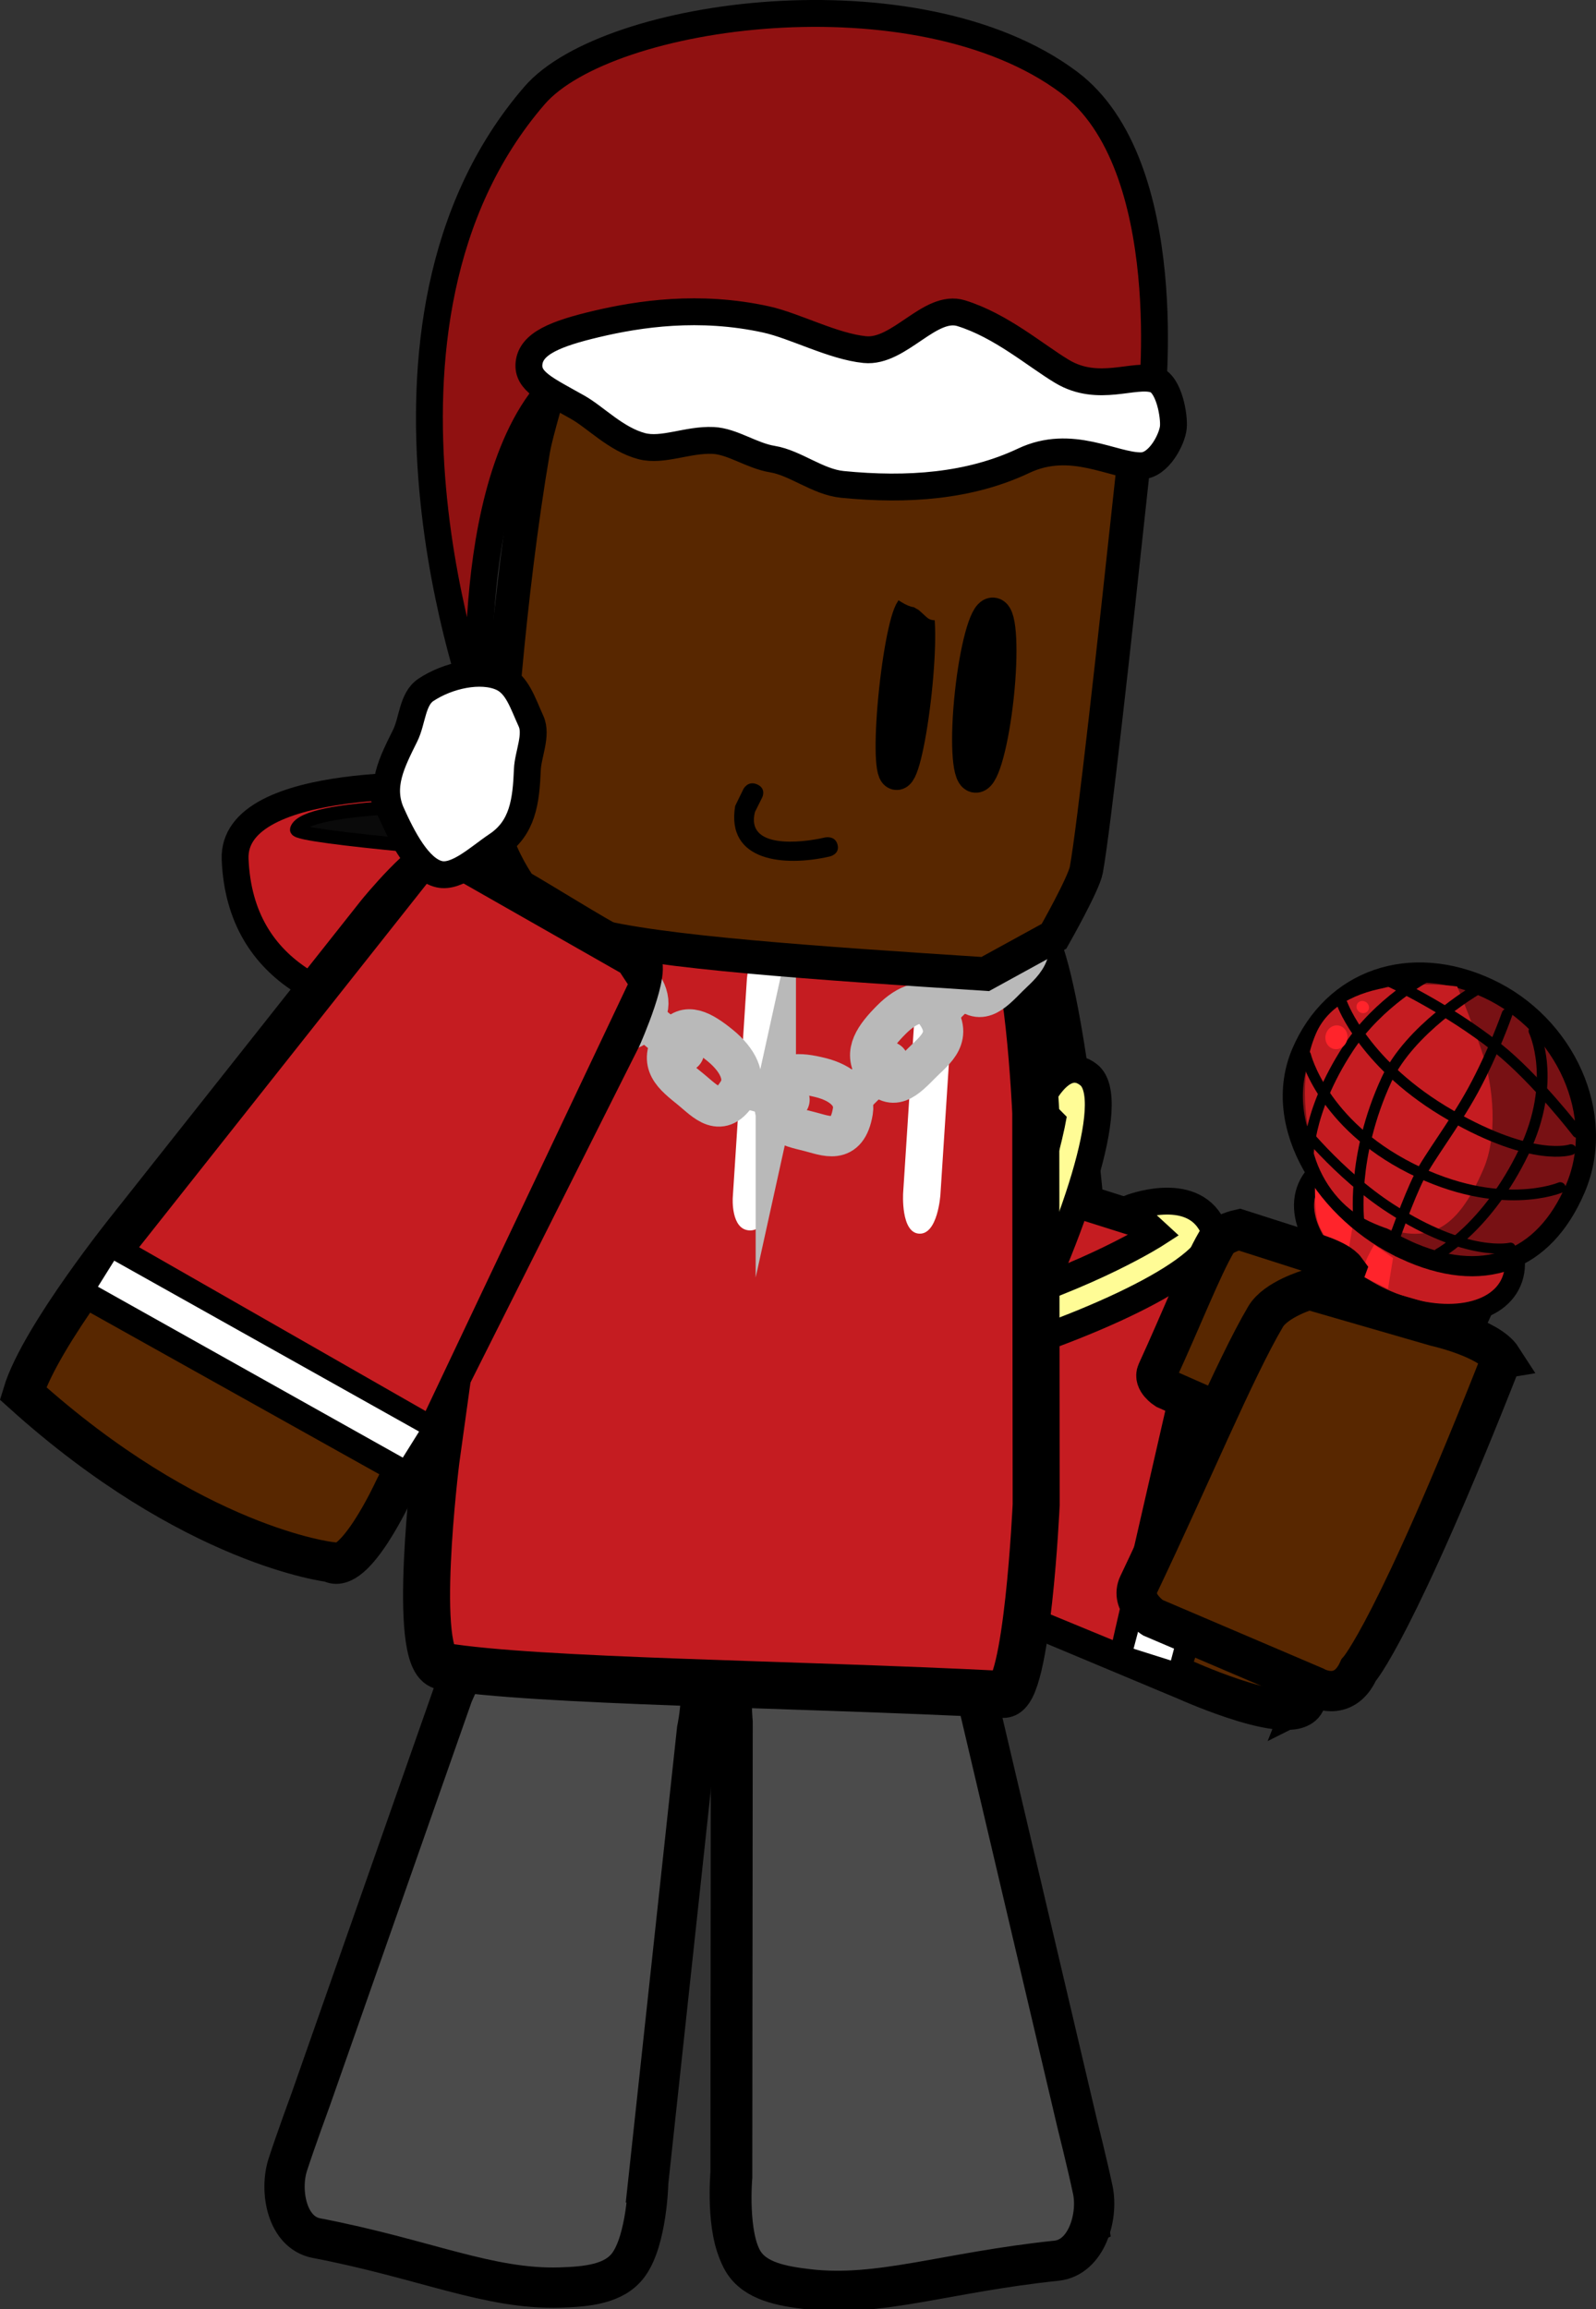 <svg version="1.1" xmlns="http://www.w3.org/2000/svg" xmlns:xlink="http://www.w3.org/1999/xlink" width="118.825" height="171.888" viewBox="0,0,118.825,171.888"><rect x="0" y="0" width="118.825" height="171.888" fill="#333333" stroke="none"/><g transform="translate(-185.747,-101.265)"><g data-paper-data="{&quot;isPaintingLayer&quot;:true}" fill-rule="nonzero" stroke-linejoin="miter" stroke-miterlimit="10" stroke-dasharray="" stroke-dashoffset="0" style="mix-blend-mode: normal"><g stroke="#000000" stroke-linecap="round"><path d="M232.848,175.926c0,0 -28.873,6.718 -29.595,-10.696c-0.266,-6.416 16.522,-5.438 16.522,-5.438z" data-paper-data="{&quot;origPos&quot;:null}" fill="#c51c21" stroke-width="2"/><path d="M224.122,164.887c0,0 -16.477,-1.283 -16.285,-1.884c0.609,-1.908 12.772,-1.775 12.772,-1.775z" data-paper-data="{&quot;origPos&quot;:null}" fill="#0a0a0a" stroke-width="1"/></g><g><g><g><g data-paper-data="{&quot;origRot&quot;:0}" stroke="#000000" stroke-width="3" stroke-linecap="round"><path d="M282.969,227.763c-0.525,2.35 -8.858,-1.406 -8.858,-1.406c0,0 -22.294,-9.342 -32.84,-13.711c-4.189,-2.466 3.074,-40.114 7.912,-43.113c2.157,-1.337 12.324,-0.834 13.496,0.896c2.231,3.293 3.7,20.071 3.7,20.071l-4.218,-0.92l10.856,3.44c0,0 12.929,2.927 18.062,5.626c2.847,1.496 -8.112,29.118 -8.112,29.118z" data-paper-data="{&quot;origPos&quot;:null}" fill="#582700"/><path d="M273.259,224.331l7.722,-28.436" fill="none"/><path d="M269.227,223.327l7.439,-28.527" data-paper-data="{&quot;origPos&quot;:null}" fill="none"/></g><path d="M272.923,224.864l-2.78,-0.878l7.708,-29.148l2.78,0.878z" fill="#ffffff" stroke="none" stroke-width="0" stroke-linecap="butt"/><path d="M240.945,212.702l-0.661,-11.078l4.925,-23.079l3.611,-7.439l4.439,-2.406l7.514,1.939l1.503,0.388l3.452,18.139l-3.054,-0.535l-0.39,1.929l13.129,4.149l-6.644,28.977l-26.273,-10.838z" fill="#c51c21" stroke="#000000" stroke-width="0.5" stroke-linecap="round"/></g><g fill="#fffc96" stroke="#000000" stroke-width="2" stroke-linecap="round"><path d="M269.83,191.202c0,0 4.594,-1.83 6.167,1.298c2.517,5.005 -32.933,16.481 -35.854,11.416c-1.193,-2.069 1.859,-3.942 1.859,-3.942l1.32,1.786c0,0 7.167,-0.619 15.501,-3.103c8.218,-2.449 13.048,-5.578 13.048,-5.578z"/><path d="M263.005,183.627c0,0 1.688,-4.064 3.812,-2.347c4.458,3.605 -13.756,39.645 -17.172,35.343c-2.069,-2.605 0.586,-5.537 0.586,-5.537l1.007,1.285c0,0 3.711,-4.81 7.69,-13.041c3.978,-8.231 5.161,-14.606 5.161,-14.606z" data-paper-data="{&quot;index&quot;:null}"/></g></g><g><g data-paper-data="{&quot;index&quot;:null}"><path d="M289.815,195.137c2.311,1.072 8.182,-0.636 7.312,1.398c-0.443,1.036 -8.929,19.786 -10.014,20.402c-1.046,0.594 -2.225,0.726 -3.359,0.2c-0.771,-0.358 -1.807,-1.262 -2.306,-2.149c-0.996,-1.77 2.315,-22.776 2.894,-24.131c0.87,-2.035 3.162,3.207 5.473,4.279z" fill="#0091d4" stroke="#000000" stroke-width="1.5" stroke-linecap="butt"/><g stroke-linecap="butt"><path d="M292.715,188.417c4.187,1.943 6.672,5.643 5.55,8.263c-1.121,2.621 -5.424,3.17 -9.61,1.227c-4.187,-1.943 -6.672,-5.643 -5.55,-8.263c1.121,-2.621 5.424,-3.17 9.61,-1.227z" fill="#c51c21" stroke="#000000" stroke-width="1.5"/><path d="M286.01,195.103c0,0 -1.424,-1.077 -2.093,-2.739c-0.308,-0.797 -0.267,-2.778 -0.267,-2.778l2.792,3.026z" fill="#ff242b" stroke="none" stroke-width="0"/><path d="M289.087,197.201l-1.81,-0.896c0,0 0.027,-0.79 0.163,-1.181c0.116,-0.334 0.616,-1.204 0.616,-1.204l1.406,0.982z" fill="#ff242b" stroke="none" stroke-width="0"/></g><g><path d="M290.335,194.274c-5.775,-2.68 -10.022,-9.187 -7.68,-14.662c2.342,-5.475 8.091,-7.455 13.866,-4.774c5.775,2.68 8.854,9.429 6.512,14.905c-2.342,5.475 -6.923,7.212 -12.698,4.532z" fill="#781114" stroke="#000000" stroke-width="1.5" stroke-linecap="butt"/><path d="M294.236,174.693c0,0 0.853,1.948 1.812,4.753c0.957,2.799 1.178,6.423 0.154,8.815c-2.049,4.791 -4.299,5.87 -8.496,3.922c-2.041,-0.947 -3.491,-2.873 -4.103,-4.917c-0.859,-2.869 -1.05,-6.332 0.112,-9.048c2.049,-4.791 10.519,-3.525 10.519,-3.525z" fill="#c51c21" stroke="none" stroke-width="0" stroke-linecap="butt"/><path d="M301.909,189.662c0,0 -4.492,1.918 -11.13,-1.435c-6.584,-3.326 -7.827,-8.406 -7.827,-8.406" fill="none" stroke="#000000" stroke-width="0.8" stroke-linecap="round"/><path d="M298.207,194.136c0,0 -3.194,0.784 -8.92,-2.92c-3.974,-2.57 -6.992,-6.485 -6.992,-6.485" fill="none" stroke="#000000" stroke-width="0.75" stroke-linecap="round"/><path d="M302.704,186.838c0,0 -2.752,0.989 -8.93,-2.55c-6.424,-3.68 -8.09,-8.281 -8.09,-8.281" fill="none" stroke="#000000" stroke-width="0.8" stroke-linecap="round"/><path d="M288.992,174.218c0,0 4.432,2.005 8.243,5.049c2.893,2.311 5.947,6.294 5.947,6.294" fill="none" stroke="#000000" stroke-width="0.8" stroke-linecap="round"/><path d="M299.954,178.002c0,0 1.787,3.696 -0.745,8.974c-2.714,5.656 -6.349,7.611 -6.349,7.611" fill="none" stroke="#000000" stroke-width="0.8" stroke-linecap="round"/><path d="M289.518,193.558c0,0 1.049,-3.025 1.901,-4.725c0.718,-1.431 2.629,-3.902 3.996,-6.411c1.554,-2.853 2.533,-5.676 2.533,-5.676" fill="none" stroke="#000000" stroke-width="0.8" stroke-linecap="round"/><path d="M286.926,192.224c0,0 -0.632,-4.814 2.067,-10.631c1.719,-3.706 6.526,-6.562 6.526,-6.562" fill="none" stroke="#000000" stroke-width="0.8" stroke-linecap="round"/><path d="M283.143,187.731c0,0 -0.224,-3.547 3.005,-8.47c2.242,-3.419 5.858,-5.339 5.858,-5.339" fill="none" stroke="#000000" stroke-width="0.8" stroke-linecap="round"/><path d="M284.897,179.291c-0.412,-0.191 -0.589,-0.711 -0.397,-1.162c0.193,-0.45 0.683,-0.661 1.095,-0.47c0.412,0.191 0.589,0.711 0.397,1.162c-0.193,0.45 -0.683,0.661 -1.095,0.47z" fill="#ff242b" stroke="none" stroke-width="0" stroke-linecap="butt"/><path d="M287.031,176.632c-0.238,-0.11 -0.352,-0.382 -0.256,-0.607c0.096,-0.225 0.367,-0.318 0.605,-0.208c0.238,0.11 0.352,0.382 0.256,0.607c-0.096,0.225 -0.367,0.318 -0.605,0.208z" fill="#ff242b" stroke="none" stroke-width="0" stroke-linecap="butt"/></g></g><path d="M285.93,195.795c-3.624,9.911 -4.98,11.297 -4.98,11.297c-0.525,1.213 -1.716,0.516 -1.716,0.516c0,0 -2.46,-1.087 -4.035,-1.783c-1.034,-0.457 -2.65,-1.171 -2.65,-1.171c0,0 -0.951,-0.607 -0.65,-1.262c1.813,-3.941 3.324,-7.816 4.434,-9.698c0.37,-0.627 1.677,-0.911 1.677,-0.911l5.186,1.66c0,0 2.158,0.563 2.734,1.352z" fill="#582700" stroke="#000000" stroke-width="3" stroke-linecap="round"/><path d="M297.562,202.374c-7.975,20.283 -10.67,23.217 -10.67,23.217c-1.127,2.491 -3.257,1.231 -3.257,1.231c0,0 -4.441,-1.895 -7.284,-3.108c-1.867,-0.796 -4.783,-2.041 -4.783,-2.041c0,0 -1.693,-1.108 -1.051,-2.455c3.863,-8.108 7.155,-16.05 9.455,-19.948c0.766,-1.299 3.234,-2.02 3.234,-2.02l9.439,2.73c0,0 3.943,0.879 4.918,2.394z" fill="#582700" stroke="#000000" stroke-width="3" stroke-linecap="round"/></g></g><g data-paper-data="{&quot;origRot&quot;:0}" stroke="#000000" stroke-linecap="round"><path d="M240.172,229.149c0,0 -0.472,-4.547 1.185,-4.637c4.89,-0.266 9.494,-2.132 14.176,-0.858c1.944,0.529 3.03,4.493 3.03,4.493l7.25,30.83c0,0 0.796,3.175 1.18,5.013c0.411,1.966 -0.463,5.017 -2.708,5.252c-8.244,0.864 -13.199,2.745 -18.489,2.123c-1.927,-0.227 -3.956,-0.579 -4.856,-2.103c-1.175,-1.99 -0.802,-6.24 -0.802,-6.24z" data-paper-data="{&quot;origPos&quot;:null}" fill="#ff0000" stroke-width="3"/><path d="M267.325,267.166c0,0 -6.117,2.979 -11.569,3.402c-4.183,0.324 -13.339,0.056 -13.339,0.056c0,0 -1.695,-2.358 -1.94,-3.867c-0.259,-1.589 0.647,-4.072 0.647,-4.072l24.907,-2.691z" data-paper-data="{&quot;origPos&quot;:null}" fill="#976e57" stroke-width="2"/><path d="M240.29,229.446c0,0 -0.472,-4.547 1.185,-4.637c4.89,-0.266 9.494,-2.132 14.176,-0.858c1.944,0.529 3.03,4.493 3.03,4.493l7.25,30.83c0,0 0.796,3.175 1.18,5.013c0.411,1.966 -0.463,5.017 -2.708,5.252c-8.244,0.864 -13.199,2.745 -18.489,2.123c-1.927,-0.227 -3.956,-0.579 -4.856,-2.103c-1.175,-1.99 -0.802,-6.24 -0.802,-6.24z" data-paper-data="{&quot;origPos&quot;:null}" fill="#4b4b4b" stroke-width="3"/></g><path d="M234.008,263.709c0,0 -0.088,4.262 -1.474,6.144c-1.061,1.44 -3.118,1.619 -5.061,1.682c-5.333,0.171 -10.062,-2.121 -18.174,-3.679c-2.209,-0.424 -2.749,-3.536 -2.127,-5.458c0.582,-1.797 1.718,-4.89 1.718,-4.89l10.558,-30.074c0,0 1.511,-3.854 3.503,-4.216c4.799,-0.871 9.18,1.376 14.018,2.055c1.64,0.23 0.677,4.716 0.677,4.716c0,0 -0.92,8.526 -1.509,13.984c-0.831,7.702 -2.13,19.736 -2.13,19.736z" fill="#4b4b4b" stroke="#000000" stroke-width="3" stroke-linecap="round"/><g><path d="M221.8,184.041c0,0 2.97,-13.577 5.321,-13.98c7.053,-1.209 22.889,0.478 33.511,1.015c1.642,0.083 2.229,13.006 2.229,13.006l0.031,29.18c0,0 -0.657,14.217 -2.449,14.126c-15.947,-0.806 -34.69,-0.941 -41.746,-2.099c-2.352,-0.386 -0.495,-15.304 -0.495,-15.304z" data-paper-data="{&quot;origPos&quot;:null}" fill="#c51c21" stroke="#000000" stroke-width="3.5" stroke-linecap="round"/><path d="M241.537,192.849c-1.387,-0.07 -1.235,-2.432 -1.235,-2.432c0.317,-4.899 0.736,-11.373 1.052,-16.272c0,0 0.153,-2.362 1.54,-2.292c1.387,0.07 1.235,2.432 1.235,2.432c-0.317,4.899 -0.634,9.798 -0.951,14.697l-0.102,1.575c0,0 -0.153,2.362 -1.54,2.292z" fill="#ffffff" stroke="none" stroke-width="0.5" stroke-linecap="butt"/><path d="M254.183,193.092c-1.387,-0.07 -1.195,-3.038 -1.195,-3.038c0.398,-6.155 0.924,-14.287 1.322,-20.442c0,0 0.192,-2.967 1.579,-2.897c1.387,0.07 1.195,3.038 1.195,3.038c-0.398,6.155 -0.796,12.309 -1.194,18.464l-0.128,1.978c0,0 -0.192,2.967 -1.579,2.897z" fill="#ffffff" stroke="none" stroke-width="0.5" stroke-linecap="butt"/></g><g fill="none" stroke="#b9b9b9" stroke-width="3"><path d="M257.323,174.512c-0.903,-1.286 -0.008,-2.5 1.207,-3.722c1.215,-1.223 2.466,-1.626 3.192,-0.705c1.54,1.952 0.041,2.949 -0.91,3.907c-1.215,1.223 -2.214,2.338 -3.49,0.521z" stroke-linecap="butt"/><path d="M258.316,173.905l-2.575,2.531" stroke-linecap="round"/><path d="M252.109,177.17c1.215,-1.223 2.466,-1.626 3.192,-0.705c1.54,1.952 0.042,2.949 -0.91,3.907c-1.215,1.223 -2.214,2.338 -3.49,0.521c-0.903,-1.286 -0.008,-2.5 1.207,-3.722z" stroke-linecap="butt"/><path d="M251.893,180.286l-2.575,2.531" stroke-linecap="round"/><path d="M243.507,182.576c0.352,-1.598 1.737,-1.495 3.32,-1.104c1.583,0.391 2.618,1.303 2.414,2.52c-0.432,2.58 -2.029,1.794 -3.269,1.487c-1.583,-0.391 -2.962,-0.647 -2.465,-2.904z" stroke-linecap="butt"/><path d="M244.527,183.128l-3.314,-0.865" stroke-linecap="round"/><path d="M235.924,178.589c0.871,-1.307 2.111,-0.585 3.436,0.49c1.324,1.076 1.965,2.381 1.36,3.405c-1.282,2.172 -2.483,0.727 -3.52,-0.115c-1.324,-1.076 -2.506,-1.935 -1.276,-3.78z" stroke-linecap="butt"/><path d="M233.918,177.265l2.756,2.294" stroke-linecap="round"/><path d="M228.992,172.885c0.871,-1.307 2.111,-0.585 3.436,0.49c1.324,1.076 1.965,2.381 1.36,3.405c-1.282,2.172 -2.483,0.727 -3.52,-0.115c-1.324,-1.076 -2.506,-1.935 -1.276,-3.78z" stroke-linecap="butt"/><path d="M226.987,171.56l2.756,2.294" stroke-linecap="round"/></g><path d="M259.1,173.766c-12.438,-0.804 -24.497,-1.619 -29.345,-2.955c-4.431,-1.221 -5.572,-3.989 -5.572,-3.989c0,0 -1.617,-2.486 -1.586,-3.974c0.093,-4.462 0.994,-17.178 2.851,-28.06c0.062,-0.363 0.111,-0.565 0.196,-0.924c0.255,-1.077 1.438,-5.243 1.438,-5.243c0,0 3.41,-1.359 5.228,-1.684c5.456,-0.975 18.926,1.477 33.202,2.945c1.294,0.133 3.385,1.923 3.385,1.923c0,0 1.339,3.15 1.134,5.062c-1.326,12.363 -2.841,26.037 -3.406,29.147c-0.188,1.037 -2.406,4.944 -2.406,4.944z" fill="#582700" stroke="#000000" stroke-width="2.5" stroke-linecap="round"/><path d="M258.081,152.915c0.356,-3.321 1.069,-5.972 1.593,-5.921c0.524,0.051 0.659,2.785 0.303,6.106c-0.356,3.321 -1.069,5.972 -1.593,5.921c-0.524,-0.051 -0.659,-2.785 -0.303,-6.106z" fill="none" stroke="#000000" stroke-width="2.5" stroke-linecap="butt"/><path d="M252.445,152.623c0.363,-3.383 0.975,-6.094 1.368,-6.055c0.393,0.038 0.417,2.812 0.054,6.194c-0.363,3.383 -0.975,6.094 -1.368,6.055c-0.393,-0.038 -0.417,-2.812 -0.054,-6.194z" fill="none" stroke="#000000" stroke-width="2.5" stroke-linecap="butt"/><g><g stroke="#000000" stroke-width="3" stroke-linecap="round"><path d="M195.419,192.449l18.429,-23.28c0,0 3.57,-4.369 4.746,-4.196c3.529,0.519 8.729,4.619 14.755,7.706c1.002,0.513 -1.348,5.79 -1.348,5.79c0,0 -4.089,8.145 -6.706,13.358c-3.986,7.939 -10.213,20.343 -10.213,20.343c0,0 -2.964,6.448 -4.73,5.367c0,0 -10.231,-1.142 -22.894,-12.559c1.297,-4.284 7.96,-12.53 7.96,-12.53z" data-paper-data="{&quot;origPos&quot;:null}" fill="#582700"/><path d="M194.464,194.268l22.762,13.007l-1.752,2.839l-22.858,-12.774z" data-paper-data="{&quot;origPos&quot;:null}" fill="none"/></g><path d="M195.351,194.248l22.91,-28.937l14.016,7.98l0.787,1.198l-15.409,32.511z" fill="#c51c21" stroke="#000000" stroke-width="1" stroke-linecap="round"/><path d="M193.038,197.041l1.212,-1.939l22.698,12.72l-1.212,1.939z" fill="#ffffff" stroke="none" stroke-width="0" stroke-linecap="butt"/></g><path d="M256.821,146.787c-0.251,0.52 -0.74,0.445 -0.937,0.388c-0.16,0.175 -0.406,0.276 -0.669,0.25c-0.181,-0.018 -0.34,-0.093 -0.46,-0.204l-0.606,-0.548c-0.123,-0.073 -0.245,-0.144 -0.368,-0.213c-0.583,-0.072 -1.11,-0.537 -1.772,-0.882c-0.159,-0.071 -0.319,-0.141 -0.482,-0.21c0,0 -0.153,-0.066 -0.284,-0.203c-0.258,-0.139 -0.419,-0.412 -0.386,-0.708c0.044,-0.399 0.424,-0.688 0.849,-0.646c0.083,0.008 0.162,0.029 0.234,0.059l0.748,0.295l-0.038,0.086l0.029,0.016c0.02,0.01 0.041,0.02 0.061,0.03c0.076,0.034 0.151,0.069 0.226,0.104c1.026,0.217 2.001,0.616 2.909,1.195l0.561,0.227c0,0 0.705,0.302 0.386,0.963z" fill="#582700" stroke="none" stroke-width="0.5" stroke-linecap="butt"/><path d="M242.12,159.652c0.702,0.307 0.377,0.966 0.377,0.966l-0.541,1.083c-0.707,2.739 3.348,2.336 5.209,1.901c0,0 0.75,-0.175 0.938,0.531c0.188,0.706 -0.562,0.88 -0.562,0.88c-3.396,0.787 -7.762,0.39 -7.058,-3.761l0.61,-1.25c0,0 0.325,-0.659 1.027,-0.351z" fill="#000000" stroke="none" stroke-width="0.5" stroke-linecap="butt"/><g data-paper-data="{&quot;index&quot;:null}" stroke="#000000" stroke-width="2" stroke-linecap="butt"><path d="M271.463,131.361c0,0 -32.814,-7.568 -41.708,-3.44c-9.703,4.504 -8.287,26.205 -8.287,26.205c0,0 -10.717,-28.641 4.077,-45.756c5.42,-6.27 28.513,-9.404 39.779,-0.981c8.233,6.155 6.139,23.972 6.139,23.972z" fill="#901111"/><path d="M228.763,131.582c-2.368,-1.334 -3.763,-1.931 -3.63,-3.271c0.147,-1.476 1.983,-2.215 5.035,-2.935c3.164,-0.746 7.631,-1.427 12.623,-0.332c2.127,0.467 4.975,2.008 7.345,2.244c2.572,0.255 4.848,-3.432 7.181,-2.707c2.974,0.924 5.519,3.143 7.503,4.331c2.716,1.628 5.395,0.091 6.922,0.609c1.044,0.354 1.445,2.723 1.362,3.554c-0.089,0.893 -1.08,2.838 -2.381,2.861c-2.069,0.037 -5.193,-2.064 -8.763,-0.375c-4.011,1.897 -8.625,2.244 -13.499,1.76c-1.834,-0.182 -3.496,-1.603 -5.201,-1.881c-1.557,-0.254 -2.975,-1.323 -4.416,-1.391c-1.892,-0.088 -3.754,0.834 -5.315,0.425c-1.909,-0.501 -3.453,-2.152 -4.765,-2.891z" data-paper-data="{&quot;index&quot;:null}" fill="#ffffff"/><path d="M214.915,161.854c-0.942,-2.058 0.017,-3.85 1.001,-5.842c0.542,-1.098 0.519,-2.716 1.536,-3.394c1.639,-1.093 4.087,-1.618 5.643,-0.926c1.162,0.516 1.562,1.886 2.186,3.25c0.476,1.039 -0.227,2.479 -0.272,3.609c-0.093,2.34 -0.335,4.34 -2.265,5.627c-1.323,0.882 -2.958,2.458 -4.291,2.159c-1.55,-0.348 -2.753,-2.766 -3.539,-4.483z" fill="#ffffff"/></g></g></g></svg>